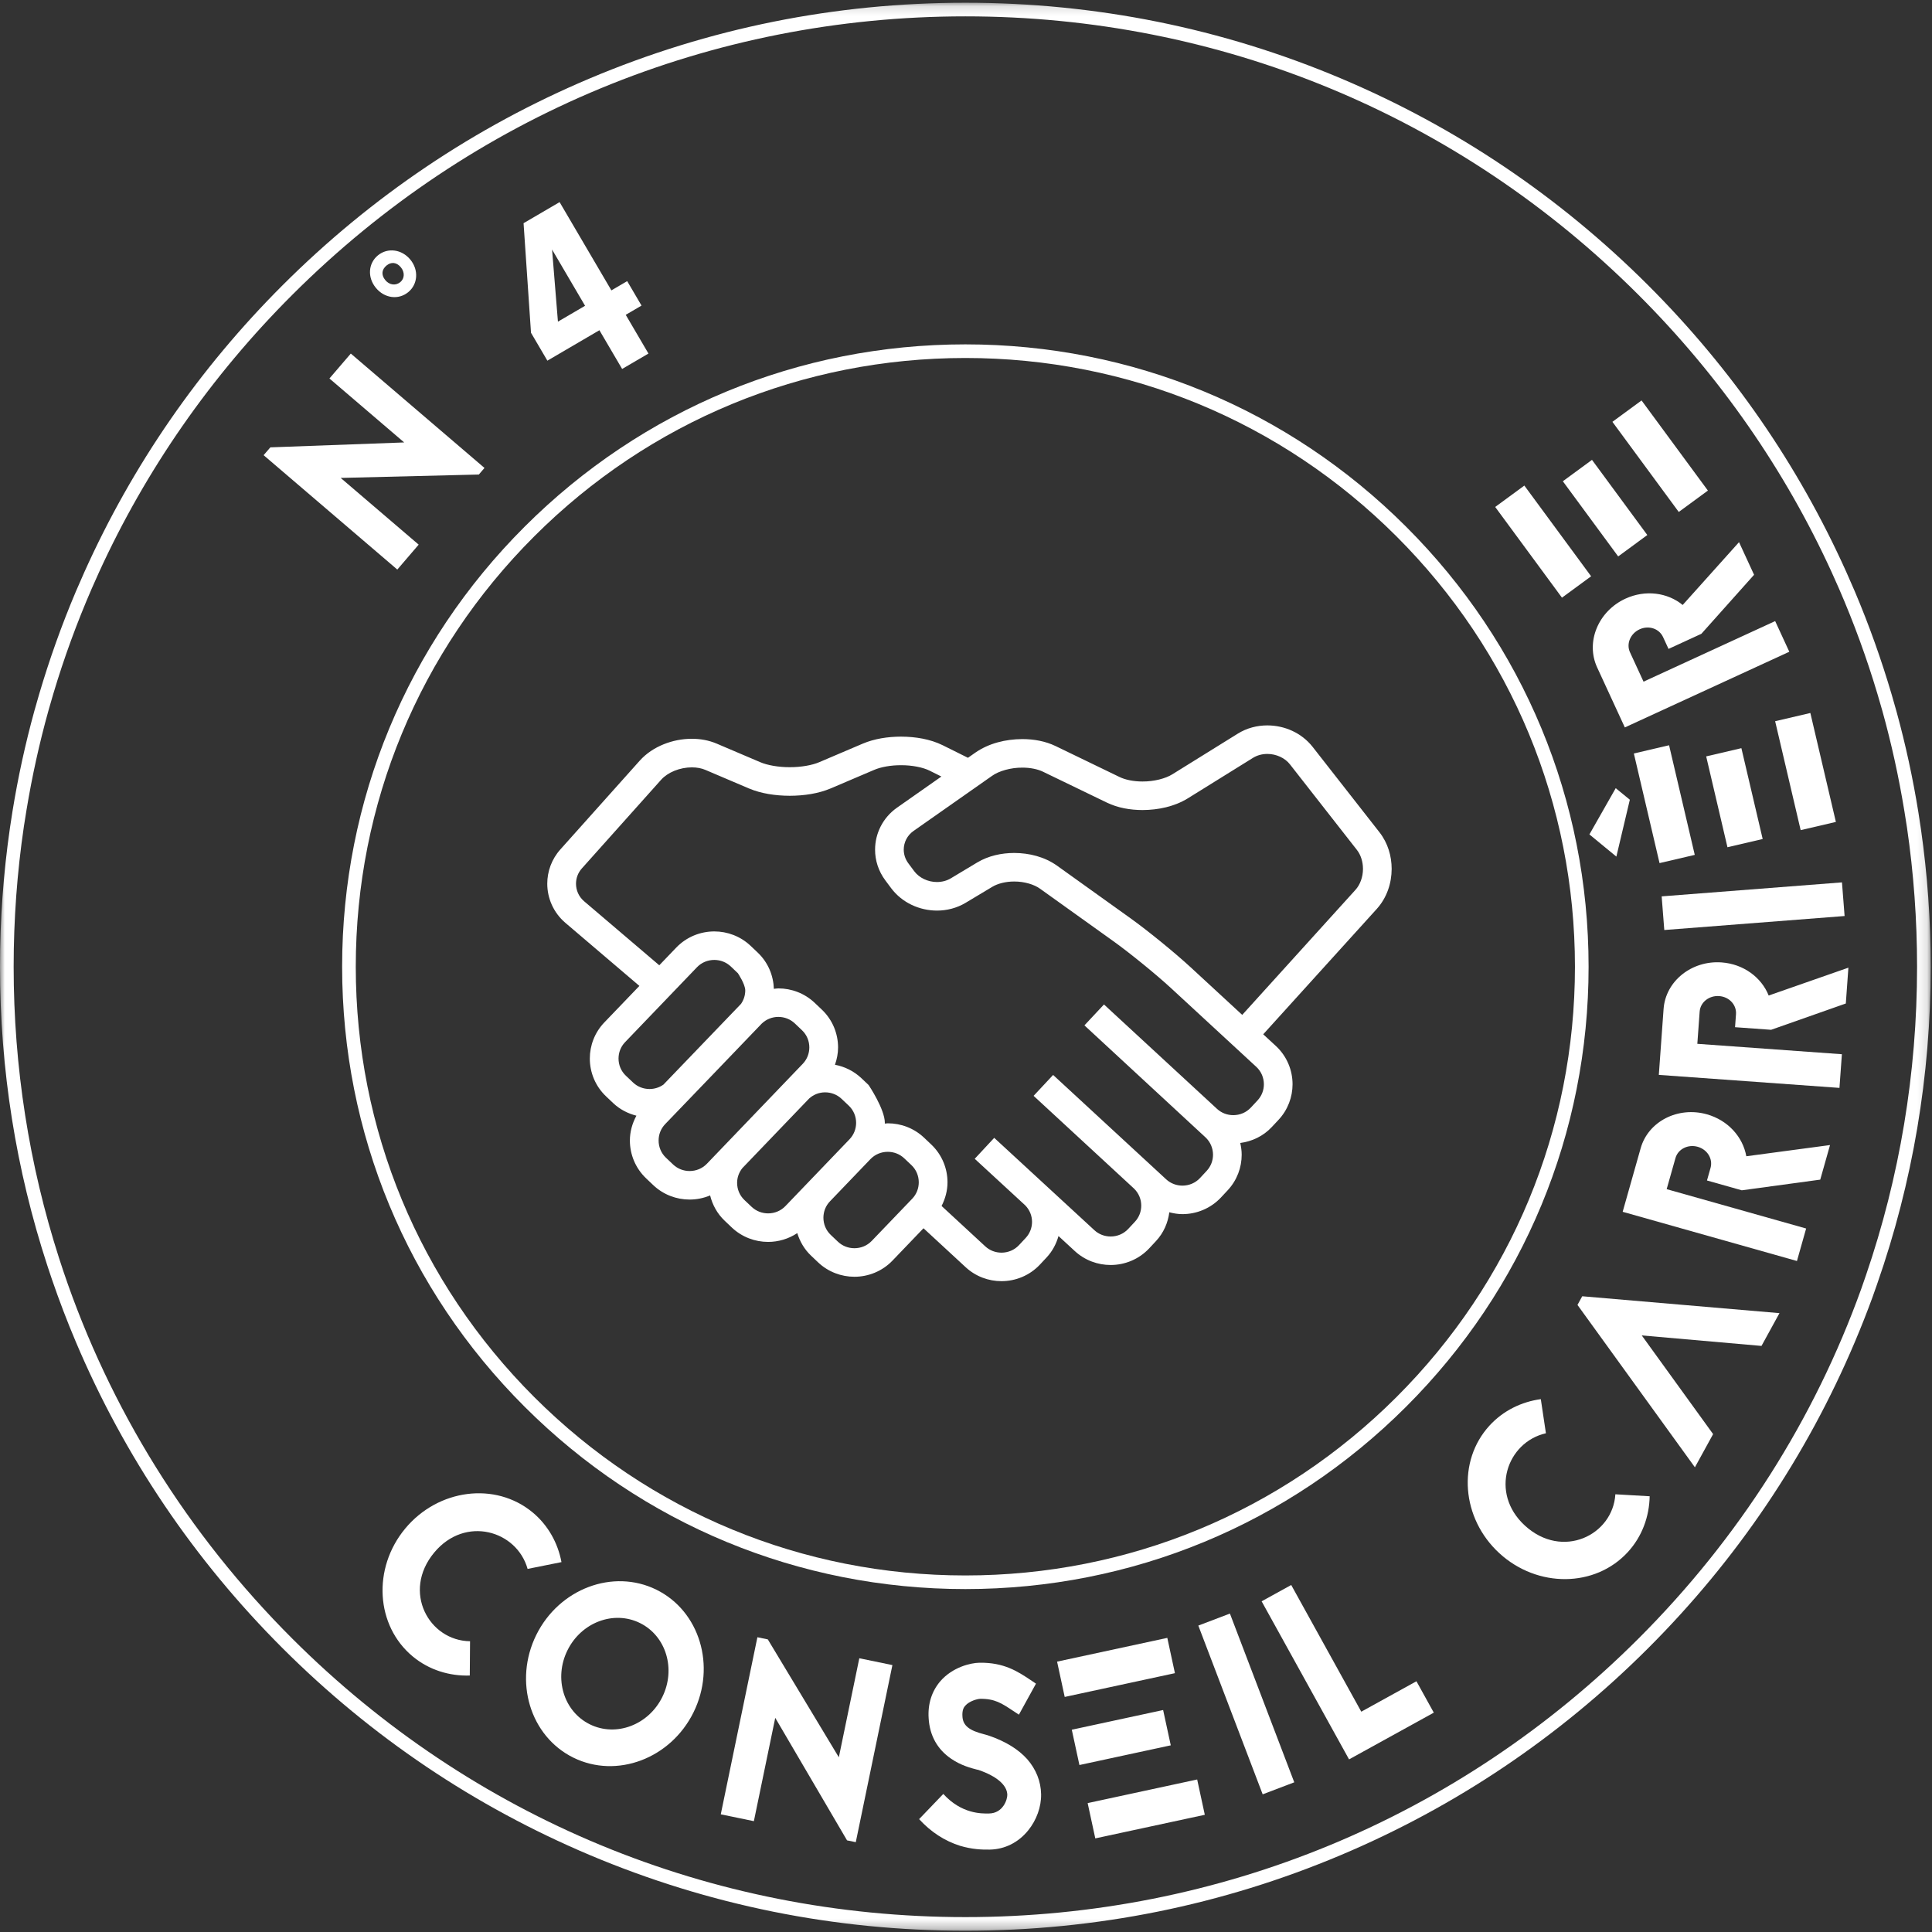 <svg xmlns="http://www.w3.org/2000/svg" xmlns:xlink="http://www.w3.org/1999/xlink" width="200" height="200" viewBox="0 0 200 200">
  <rect x="0" y="0" width="200" height="200" fill="#333333" stroke="none"/>
  <defs>
    <polygon id="group-44-a" points="0 .133 199.867 .133 199.867 199.718 0 199.718"/>
  </defs>
  <g fill="none" fill-rule="evenodd">
    <path fill="#FFF" d="M99.934,37.059 C83.078,37.059 67.231,43.614 55.312,55.516 C43.393,67.418 36.829,83.243 36.829,100.075 C36.829,116.907 43.393,132.731 55.312,144.633 C67.231,156.535 83.078,163.09 99.934,163.09 C116.789,163.09 132.636,156.535 144.555,144.633 C156.474,132.731 163.038,116.907 163.038,100.075 C163.038,83.243 156.474,67.418 144.555,55.516 C132.636,43.614 116.789,37.059 99.934,37.059 M99.934,164.5 C82.7,164.5 66.499,157.799 54.313,145.63 C42.128,133.462 35.417,117.283 35.417,100.075 C35.417,82.866 42.128,66.687 54.313,54.519 C66.499,42.351 82.7,35.649 99.934,35.649 C117.167,35.649 133.368,42.351 145.554,54.519 C157.739,66.687 164.45,82.866 164.45,100.075 C164.45,117.283 157.739,133.462 145.554,145.63 C133.368,157.799 117.167,164.5 99.934,164.5"/>
    <g transform="translate(0 .15)">
      <mask id="group-44-b" fill="#fff">
        <use xlink:href="#group-44-a"/>
      </mask>
      <path fill="#FFF" d="M193.162,131.873 C193.002,132.339 192.844,132.806 192.677,133.269 C187.833,146.733 180.03,159.075 169.598,169.492 C150.99,188.074 126.249,198.308 99.933,198.308 C73.618,198.308 48.877,188.074 30.269,169.492 C19.376,158.615 11.353,145.636 6.569,131.475 C6.413,131.014 6.261,130.551 6.112,130.087 C3.022,120.466 1.413,110.32 1.413,99.925 C1.413,95.021 1.77,90.172 2.472,85.407 C2.556,84.832 2.651,84.26 2.746,83.688 C3.322,80.205 4.079,76.768 5.02,73.392 C5.179,72.819 5.346,72.249 5.516,71.679 C6.626,67.962 7.957,64.321 9.501,60.769 C9.745,60.207 9.995,59.647 10.25,59.09 C15.077,48.532 21.805,38.811 30.269,30.359 C48.877,11.777 73.618,1.543 99.933,1.543 C126.249,1.543 150.99,11.777 169.598,30.359 C178.059,38.807 184.785,48.525 189.611,59.078 C189.868,59.638 190.119,60.2 190.364,60.764 C191.914,64.33 193.25,67.985 194.362,71.717 C194.532,72.287 194.699,72.857 194.859,73.43 C195.803,76.823 196.56,80.277 197.135,83.778 C197.23,84.353 197.324,84.929 197.409,85.507 C198.101,90.24 198.455,95.055 198.455,99.925 C198.455,110.965 196.639,121.725 193.162,131.873 M198.854,85.672 C198.771,85.091 198.682,84.512 198.589,83.933 C198.023,80.418 197.27,76.942 196.328,73.513 C196.17,72.936 196.005,72.361 195.836,71.787 C194.769,68.162 193.5,64.59 192.013,61.081 C191.971,60.981 191.925,60.881 191.882,60.781 C191.639,60.211 191.391,59.644 191.137,59.08 C186.158,47.998 179.256,38.008 170.597,29.361 C161.42,20.197 150.732,13.001 138.832,7.975 C126.512,2.771 113.424,0.133 99.933,0.133 C86.443,0.133 73.355,2.771 61.035,7.975 C49.135,13.001 38.447,20.197 29.27,29.361 C20.613,38.006 13.713,47.994 8.733,59.073 C8.48,59.635 8.233,60.201 7.99,60.77 C7.945,60.874 7.898,60.977 7.854,61.081 C6.375,64.573 5.11,68.128 4.047,71.735 C3.879,72.305 3.714,72.876 3.556,73.449 C2.617,76.863 1.864,80.323 1.296,83.822 C1.203,84.397 1.113,84.973 1.03,85.551 C0.348,90.279 0,95.076 0,99.925 C0,110.555 1.652,120.932 4.906,130.882 C5.057,131.344 5.21,131.807 5.369,132.268 C6.12,134.457 6.945,136.625 7.854,138.769 C12.887,150.653 20.092,161.325 29.27,170.489 C38.447,179.654 49.135,186.849 61.035,191.875 C73.355,197.079 86.443,199.718 99.933,199.718 C113.424,199.718 126.512,197.079 138.832,191.875 C150.732,186.849 161.42,179.654 170.597,170.489 C179.775,161.325 186.98,150.653 192.013,138.769 C192.659,137.246 193.264,135.711 193.83,134.165 C193.999,133.704 194.157,133.241 194.319,132.778 C197.998,122.253 199.867,111.232 199.867,99.925 C199.867,95.117 199.524,90.361 198.854,85.672" mask="url(#group-44-b)"/>
    </g>
    <path fill="#FFF" d="M54.617 162.413C53.503 158.437 48.158 156.856 44.948 160.721 41.585 164.771 44.412 169.852 48.659 169.9L48.632 173.451C46.532 173.516 44.427 172.884 42.734 171.481 38.886 168.295 38.533 162.347 41.947 158.235 45.361 154.124 51.28 153.37 55.129 156.557 56.745 157.895 57.751 159.734 58.124 161.709L54.617 162.413zM58.744 170.839C57.311 173.736 58.348 177.166 61.06 178.502 63.772 179.839 67.129 178.575 68.561 175.677 69.993 172.78 68.957 169.351 66.244 168.013 63.532 166.677 60.176 167.941 58.744 170.839M71.789 177.268C69.422 182.057 63.838 184.16 59.356 181.951 54.873 179.741 53.148 174.037 55.516 169.247 57.883 164.458 63.466 162.356 67.949 164.565 72.432 166.775 74.156 172.479 71.789 177.268"/>
    <polygon fill="#FFF" points="87.686 190.515 80.253 177.83 78.041 188.526 74.614 187.819 78.406 169.487 79.483 169.709 86.836 181.914 88.956 171.662 92.382 172.369 88.591 190.701"/>
    <path fill="#FFF" d="M101.13 183.188C100.552 183.038 99.472 182.763 98.459 182.06 97.042 181.097 96.241 179.669 96.134 177.882 96.032 176.388 96.459 175.072 97.34 174.041 98.614 172.575 100.481 172.142 101.381 172.126 103.93 172.08 105.372 173.042 106.662 173.9L107.244 174.291 105.477 177.501 104.844 177.085C103.706 176.33 102.972 175.836 101.448 175.863 101.223 175.867 100.352 176.07 99.911 176.586 99.764 176.748 99.594 177.045 99.63 177.659 99.672 178.62 100.307 179.142 101.913 179.541 102.115 179.59 102.265 179.642 102.416 179.692 104.102 180.276 105.416 181.081 106.335 182.106 107.253 183.158 107.751 184.404 107.775 185.739 107.798 187.048 107.298 188.419 106.442 189.476 105.439 190.722 104.027 191.442 102.453 191.47 101.678 191.484 100.628 191.45 99.371 191.072 97.787 190.566 96.371 189.656 95.146 188.316L97.65 185.707C99.537 187.784 101.611 187.746 102.386 187.732 103.835 187.707 104.285 186.283 104.276 185.802 104.258 184.787 103.166 183.872 101.33 183.237L101.255 183.212 101.13 183.188zM112.594 186.656L123.931 184.212 124.721 187.867 113.384 190.31 112.594 186.656zM110.952 179.06L120.407 177.022 121.198 180.676 111.741 182.715 110.952 179.06zM121.628 173.206L110.218 175.667 109.429 172.012 120.839 169.552 121.628 173.206z"/>
    <polygon fill="#FFF" points="130.712 185.748 124.05 168.28 127.32 167.036 133.982 184.504"/>
    <polygon fill="#FFF" points="140.919 177.193 146.63 174.043 148.427 177.293 139.654 182.131 130.603 165.767 133.666 164.078"/>
    <path fill="#FFF" d="M160.033,148.371 C156,149.283 154.153,154.534 157.857,157.928 C161.739,161.484 166.962,158.921 167.222,154.688 L170.773,154.893 C170.733,156.99 169.995,159.057 168.508,160.675 C165.129,164.353 159.162,164.407 155.221,160.796 C151.28,157.185 150.822,151.245 154.201,147.567 C155.621,146.023 157.51,145.112 159.504,144.839 L160.033,148.371 Z"/>
    <polygon fill="#FFF" points="163.792 134.188 184.21 135.936 182.349 139.329 169.954 138.242 177.341 148.458 175.456 151.894 163.3 135.086"/>
    <path fill="#FFF" d="M172.533 123.1L186.971 127.175 186.02 130.538 167.978 125.445 169.841 118.865C170.629 116.079 173.713 114.511 176.699 115.354 178.886 115.971 180.425 117.702 180.778 119.695L189.444 118.536 188.431 122.115 180.309 123.22 176.706 122.203 177.073 120.906C177.338 119.969 176.751 119 175.747 118.716 174.744 118.433 173.709 118.945 173.444 119.882L172.533 123.1zM175.707 108.056L190.672 109.133 190.42 112.618 171.721 111.272 172.213 104.451C172.421 101.563 175.124 99.406 178.219 99.629 180.486 99.792 182.343 101.177 183.093 103.057L191.345 100.173 191.078 103.882 183.346 106.604 179.612 106.335 179.709 104.991C179.779 104.02 179.008 103.189 177.967 103.114 176.927 103.039 176.018 103.749 175.948 104.72L175.707 108.056z"/>
    <polygon fill="#FFF" points="190.952 94.826 172.287 96.275 172.015 92.792 190.68 91.343"/>
    <path fill="#FFF" d="M190.05 85.085L187.407 73.808 183.762 74.66 186.404 85.936 190.05 85.085zM182.472 86.855L180.268 77.45 176.623 78.301 178.826 87.706 182.472 86.855zM169.136 77.999L171.795 89.348 175.441 88.497 172.782 77.148 169.136 77.999zM167.326 88.675L164.535 86.379 167.258 81.591 168.72 82.787 167.326 88.675zM170.138 70.565L183.764 64.296 185.228 67.47 168.202 75.303 165.336 69.091C164.123 66.462 165.447 63.27 168.265 61.973 170.329 61.023 172.625 61.341 174.191 62.627L180.023 56.124 181.581 59.502 176.126 65.611 172.726 67.175 172.161 65.952C171.753 65.067 170.676 64.711 169.729 65.147 168.782 65.583 168.329 66.643 168.737 67.527L170.138 70.565zM173.784 52.998L166.917 43.668 169.933 41.454 176.801 50.784 173.784 52.998zM167.513 57.601L161.785 49.819 164.802 47.604 170.53 55.387 167.513 57.601zM157.8 50.266L164.712 59.657 161.695 61.871 154.782 52.48 157.8 50.266z"/>
    <polygon fill="#FFF" points="49.569 49.123 35.267 49.474 43.342 56.381 41.129 58.961 27.29 47.121 27.986 46.31 41.841 45.801 34.102 39.18 36.315 36.601 50.153 48.441"/>
    <path fill="#FFF" d="M41.501 27.675C41.039 27.114 40.47 27.11 40.02 27.48 39.532 27.88 39.425 28.438 39.887 28.999 40.299 29.501 40.951 29.605 41.439 29.205 41.889 28.835 41.914 28.177 41.501 27.675M38.911 29.8C38.02 28.717 38.113 27.263 39.126 26.432 40.121 25.615 41.586 25.791 42.477 26.874 43.368 27.957 43.256 29.427 42.261 30.243 41.248 31.074 39.802 30.884 38.911 29.8M57.757 33.298L60.566 31.654 57.15 25.832 57.757 33.298zM64.927 29.103L66.411 31.634 64.776 32.591 67.128 36.6 64.403 38.194 62.051 34.185 56.664 37.337 54.969 34.448 54.199 23.105 57.93 20.923 63.291 30.06 64.927 29.103zM140.315 92.12L128.595 105.061 123.274 100.149C121.607 98.613 118.859 96.372 117.016 95.05L109.417 89.609C108.129 88.697 106.551 88.303 104.992 88.298 103.665 88.302 102.328 88.59 101.174 89.276L98.429 90.924C98.007 91.177 97.511 91.306 96.995 91.307 96.073 91.31 95.151 90.88 94.636 90.181L94.031 89.368 94.029 89.366C93.708 88.933 93.558 88.446 93.555 87.954 93.559 87.21 93.903 86.488 94.569 86.019L102.692 80.32C103.394 79.812 104.644 79.456 105.831 79.465 106.655 79.461 107.442 79.627 107.982 79.893L114.595 83.091C115.722 83.632 116.995 83.853 118.275 83.856 119.92 83.848 121.582 83.491 122.952 82.651L129.708 78.454C130.139 78.186 130.656 78.047 131.196 78.047 132.107 78.045 133.021 78.458 133.539 79.131L140.465 87.981C140.864 88.487 141.095 89.202 141.095 89.943 141.096 90.772 140.803 91.588 140.315 92.12zM130.837 112.244C130.836 112.85 130.618 113.445 130.177 113.917L129.483 114.661C128.998 115.178 128.341 115.44 127.667 115.441 127.057 115.44 126.459 115.226 125.984 114.788L114.283 103.982 112.26 106.146 124.784 117.731C125.305 118.214 125.568 118.868 125.572 119.537 125.568 120.146 125.352 120.739 124.912 121.211L124.22 121.955C123.735 122.473 123.077 122.734 122.404 122.736 121.793 122.734 121.193 122.518 120.722 122.083L109.019 111.278 106.998 113.441 117.384 123.032C117.885 123.512 118.141 124.15 118.141 124.804 118.141 125.411 117.925 126.005 117.485 126.476L116.791 127.22C116.308 127.738 115.649 128 114.974 128.002 114.361 128 113.763 127.784 113.29 127.349L102.924 117.792 102.922 117.792 102.92 117.79 100.903 119.958 100.905 119.96 100.944 119.996 106.136 124.781C106.596 125.253 106.834 125.858 106.836 126.484 106.834 127.088 106.62 127.679 106.18 128.151L105.486 128.895C105.001 129.413 104.346 129.673 103.674 129.675 103.063 129.673 102.465 129.459 101.993 129.021L97.472 124.842C97.866 124.071 98.085 123.235 98.085 122.396 98.087 120.972 97.521 119.537 96.402 118.477L95.661 117.775C94.611 116.78 93.249 116.283 91.905 116.285 91.801 116.285 91.696 116.309 91.593 116.315 91.593 116.29 91.599 116.264 91.599 116.239 91.601 114.816 89.916 112.318 89.916 112.318L89.177 111.618C88.391 110.874 87.432 110.41 86.435 110.224 86.641 109.643 86.757 109.038 86.757 108.432 86.757 107.008 86.193 105.572 85.074 104.513L84.334 103.81C83.282 102.815 81.921 102.318 80.577 102.319 80.42 102.319 80.265 102.351 80.109 102.364 80.066 100.998 79.515 99.632 78.442 98.614L78.442 98.613 77.705 97.914C76.653 96.917 75.292 96.42 73.948 96.421 72.514 96.42 71.071 96.982 70.004 98.095L68.248 99.925 60.468 93.299C59.909 92.821 59.63 92.16 59.628 91.482 59.63 90.913 59.824 90.357 60.237 89.895L68.445 80.715C68.771 80.35 69.253 80.02 69.817 79.791 70.381 79.562 71.022 79.436 71.621 79.437 72.142 79.437 72.632 79.531 73.023 79.7L77.53 81.62C78.8 82.154 80.275 82.373 81.757 82.378 83.241 82.373 84.714 82.154 85.985 81.62L90.489 79.7C91.184 79.398 92.231 79.21 93.273 79.214 94.425 79.207 95.58 79.445 96.249 79.787 96.674 79.998 97.077 80.198 97.452 80.386L92.858 83.61C91.382 84.647 90.586 86.295 90.588 87.959 90.586 89.06 90.936 90.181 91.647 91.132L91.645 91.13 92.252 91.944C93.404 93.474 95.201 94.26 96.997 94.264 98.011 94.264 99.044 94.008 99.965 93.456L102.712 91.809C103.272 91.467 104.118 91.25 104.993 91.254 106.022 91.249 107.057 91.552 107.68 92.009L115.281 97.45C116.972 98.661 119.727 100.905 121.254 102.318L130.052 110.44C130.573 110.922 130.835 111.574 130.837 112.244zM94.432 124.091L90.241 128.458C89.758 128.962 89.112 129.214 88.448 129.216 87.825 129.215 87.218 128.992 86.741 128.541L86.002 127.839C85.495 127.359 85.241 126.716 85.239 126.057 85.241 125.438 85.464 124.834 85.918 124.361L90.107 119.994C90.592 119.49 91.238 119.237 91.902 119.236 92.523 119.237 93.132 119.459 93.609 119.911L94.351 120.612C94.857 121.093 95.109 121.735 95.111 122.394 95.109 123.013 94.886 123.617 94.432 124.091zM81.309 124.85C80.827 125.355 80.181 125.607 79.518 125.609 78.895 125.608 78.288 125.384 77.81 124.933L77.069 124.232C76.561 123.751 76.306 123.108 76.306 122.449 76.306 121.898 76.494 121.363 76.853 120.918L83.76 113.72C84.225 113.3 84.809 113.079 85.414 113.079 86.037 113.08 86.644 113.302 87.122 113.754L87.863 114.456C88.37 114.936 88.624 115.579 88.626 116.237 88.624 116.856 88.398 117.46 87.946 117.934L81.309 124.85zM73.181 120.468C72.698 120.971 72.052 121.223 71.389 121.225 70.766 121.223 70.159 121 69.681 120.55L68.942 119.849 68.94 119.848C68.434 119.368 68.179 118.724 68.179 118.065 68.179 117.447 68.403 116.844 68.857 116.369 68.857 116.369 78.774 106.061 78.857 105.961 79.331 105.506 79.942 105.271 80.572 105.27 81.195 105.271 81.802 105.493 82.28 105.944L83.019 106.647C83.527 107.127 83.78 107.77 83.782 108.429 83.779 109.047 83.556 109.651 83.102 110.126L73.181 120.468zM67.24 112.735C66.617 112.733 66.008 112.511 65.533 112.061L64.794 111.361C64.284 110.879 64.032 110.238 64.03 109.579 64.032 108.961 64.253 108.358 64.709 107.883L72.149 100.13C72.633 99.625 73.28 99.373 73.944 99.372 74.564 99.373 75.171 99.596 75.651 100.047L76.386 100.748C76.386 100.748 77.147 101.871 77.149 102.531 77.147 103.025 76.998 103.506 76.709 103.922 76.684 103.947 68.679 112.278 68.679 112.278 68.254 112.578 67.751 112.733 67.24 112.735zM144.064 89.942C144.062 88.617 143.672 87.273 142.809 86.165L135.883 77.316C134.723 75.845 132.958 75.096 131.194 75.093 130.144 75.093 129.075 75.361 128.131 75.95L121.377 80.145C120.667 80.597 119.449 80.908 118.273 80.9 117.36 80.904 116.477 80.721 115.894 80.434L109.28 77.235C108.214 76.722 107.025 76.512 105.829 76.51 104.111 76.518 102.372 76.939 100.975 77.906L100.203 78.447C99.586 78.14 98.644 77.671 97.576 77.141 96.296 76.514 94.79 76.261 93.269 76.256 91.895 76.26 90.522 76.471 89.316 76.98L84.811 78.9C84.078 79.217 82.912 79.424 81.754 79.419 80.596 79.424 79.432 79.217 78.699 78.9L74.19 76.979C73.368 76.629 72.488 76.479 71.617 76.478 70.614 76.479 69.617 76.677 68.69 77.052 67.764 77.428 66.905 77.985 66.221 78.749L58.012 87.929C57.103 88.943 56.651 90.221 56.653 91.478 56.651 92.978 57.293 94.483 58.533 95.537L66.19 102.061 62.557 105.845C61.556 106.888 61.058 108.241 61.058 109.579 61.056 111.002 61.622 112.439 62.743 113.498L63.48 114.197C64.174 114.854 65.009 115.273 65.882 115.496 65.444 116.3 65.205 117.182 65.206 118.066 65.205 119.49 65.771 120.927 66.89 121.986L66.888 121.985 67.627 122.687C68.679 123.683 70.043 124.179 71.386 124.178 72.109 124.179 72.832 124.034 73.511 123.75 73.75 124.717 74.242 125.635 75.017 126.369L75.756 127.071C76.808 128.067 78.17 128.563 79.516 128.562 80.568 128.563 81.624 128.254 82.534 127.652 82.8 128.507 83.256 129.318 83.95 129.976L84.69 130.679C85.739 131.674 87.103 132.17 88.447 132.17 89.878 132.171 91.324 131.609 92.391 130.496L95.601 127.149 99.963 131.179C101.007 132.146 102.347 132.628 103.67 132.625 105.123 132.628 106.589 132.047 107.659 130.903L108.355 130.158C108.956 129.513 109.348 128.75 109.576 127.954L111.265 129.511C112.311 130.474 113.649 130.953 114.97 130.952 116.425 130.953 117.896 130.372 118.966 129.228L119.659 128.484C120.458 127.631 120.908 126.574 121.047 125.495 121.493 125.609 121.945 125.687 122.401 125.687 123.856 125.687 125.322 125.106 126.394 123.963L127.088 123.219C128.059 122.18 128.541 120.848 128.539 119.535 128.539 119.128 128.481 118.722 128.39 118.321 129.597 118.161 130.767 117.624 131.657 116.669L132.353 115.925C133.324 114.886 133.805 113.554 133.805 112.24 133.806 110.794 133.222 109.335 132.07 108.271L130.768 107.07 142.52 94.095C143.575 92.927 144.062 91.423 144.064 89.942z"/>
  </g>
</svg>
